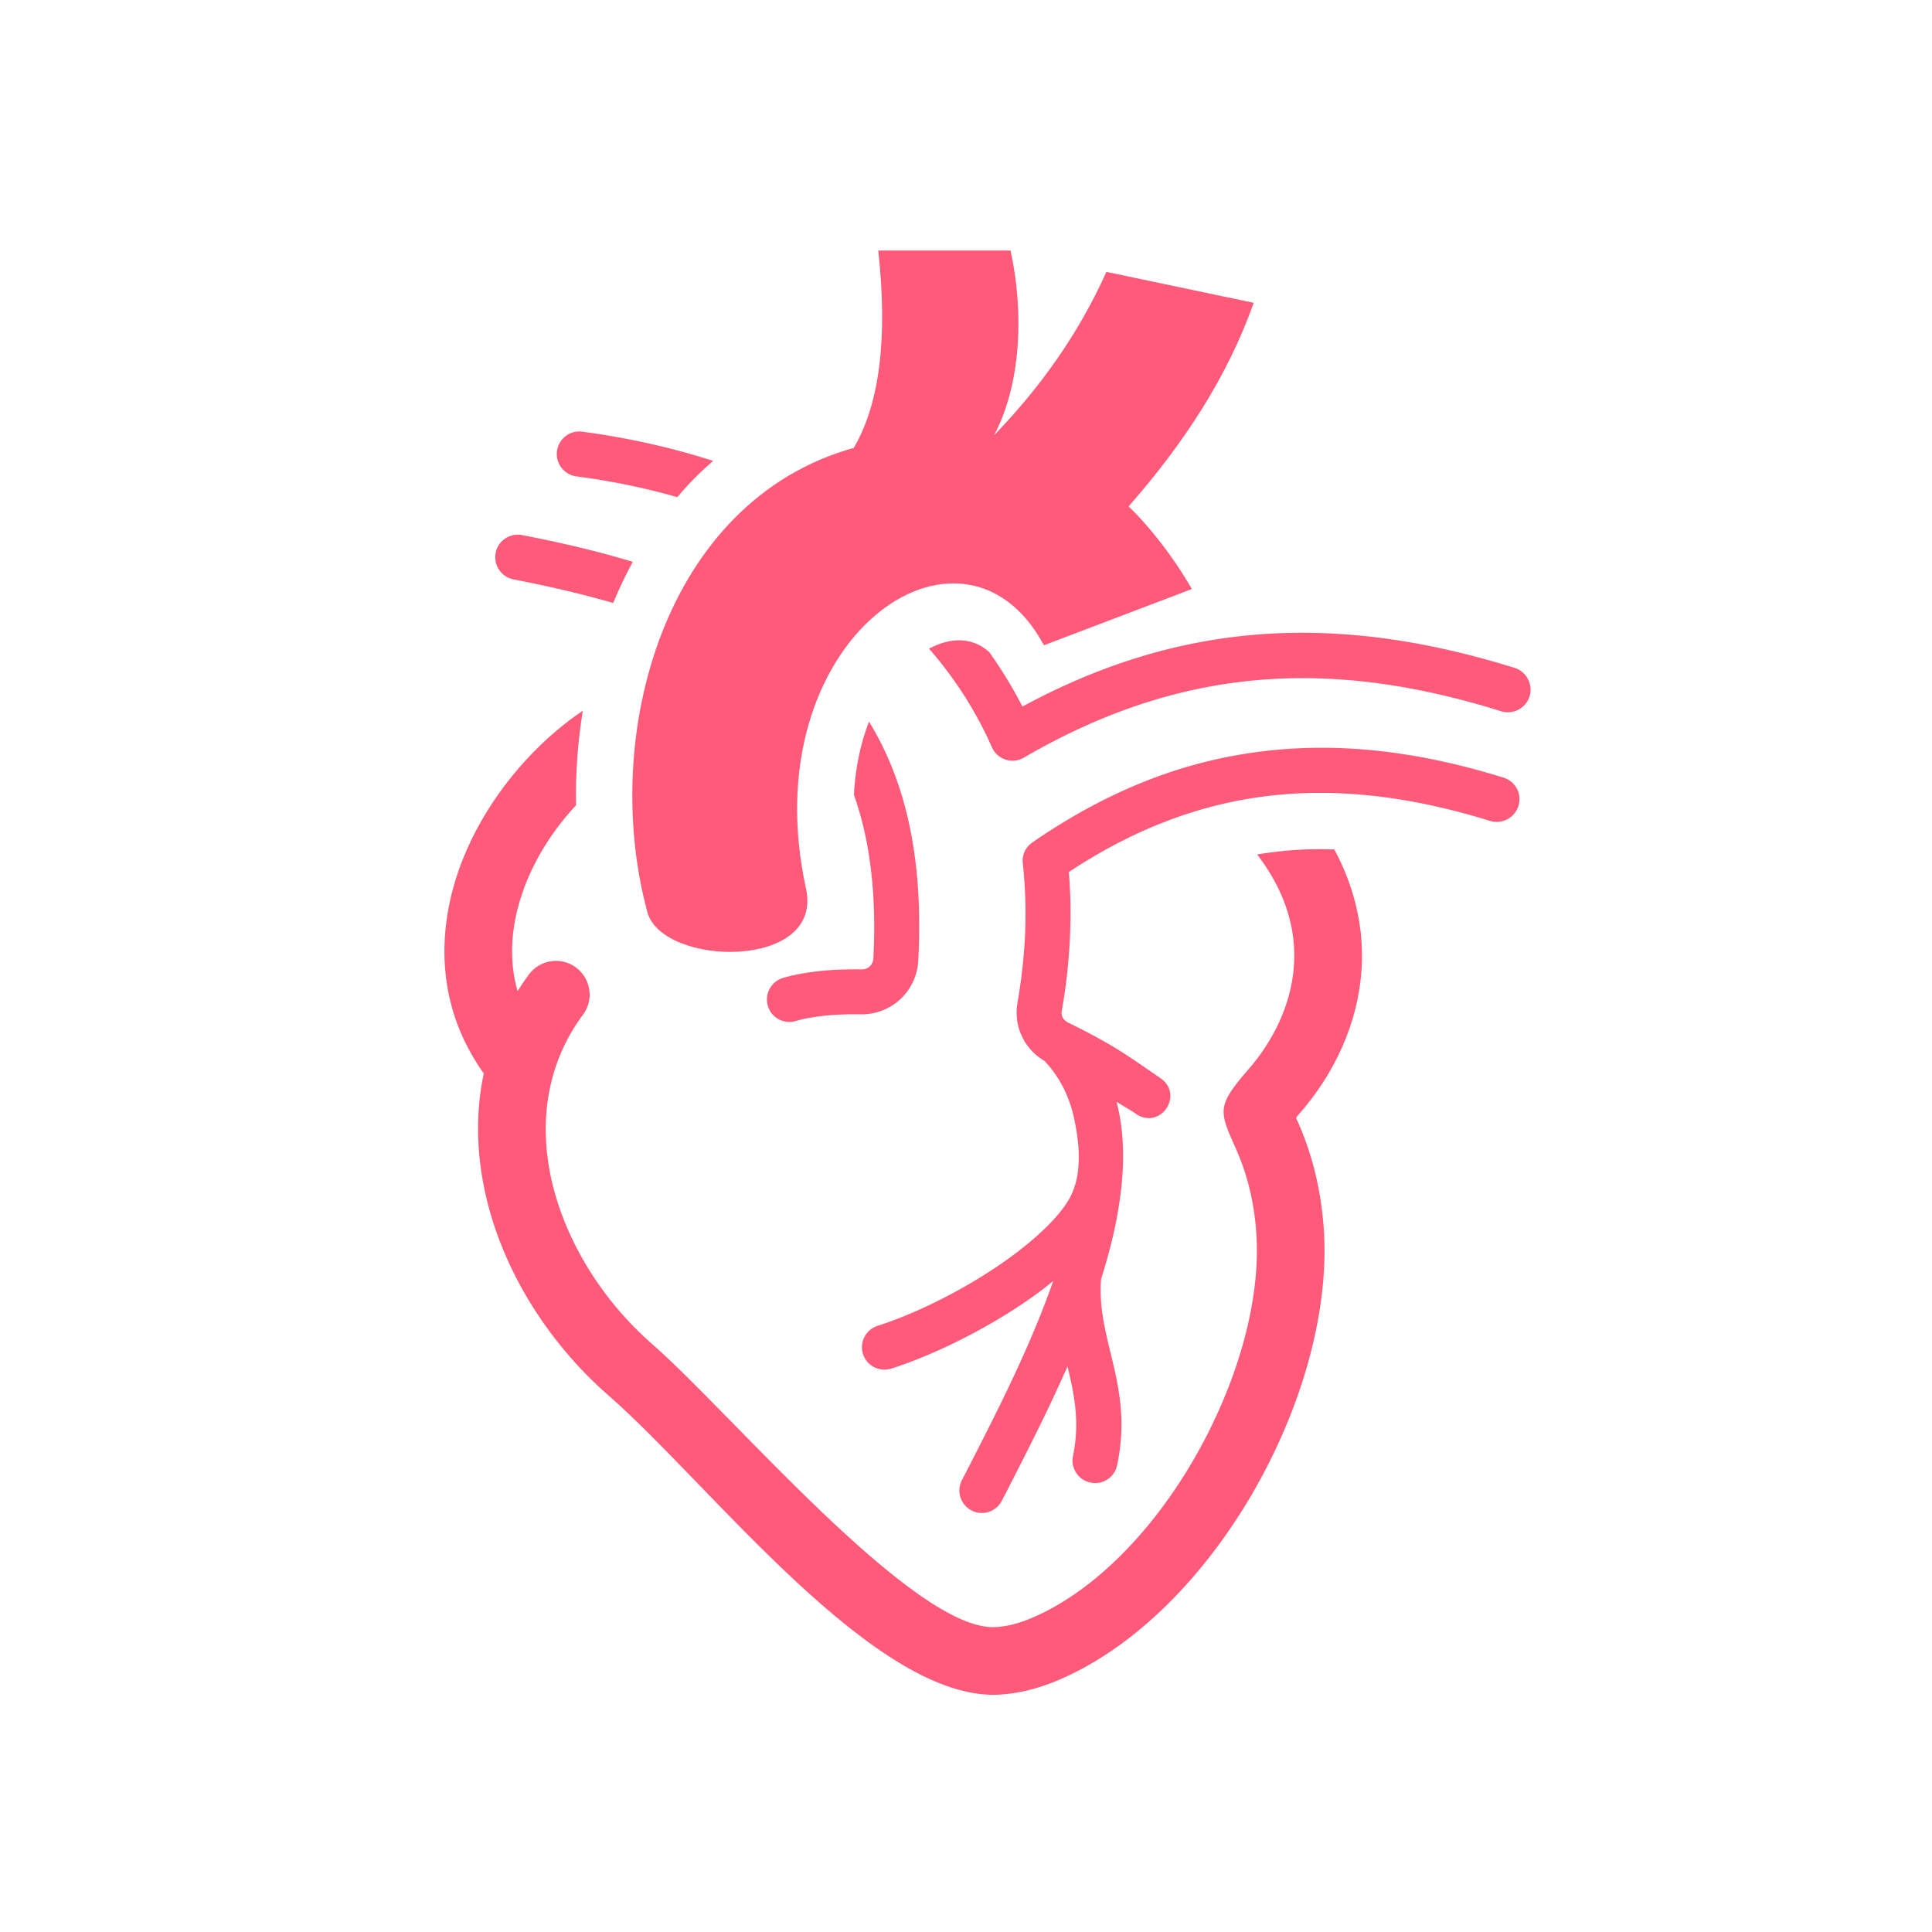 <?xml version="1.0" standalone="no"?><!DOCTYPE svg PUBLIC "-//W3C//DTD SVG 1.1//EN" "http://www.w3.org/Graphics/SVG/1.1/DTD/svg11.dtd"><svg t="1698822081658" class="icon" viewBox="0 0 1024 1024" version="1.1" xmlns="http://www.w3.org/2000/svg" p-id="2831" width="128" height="128" xmlns:xlink="http://www.w3.org/1999/xlink"><path d="M797 412.2c6.3 2 9.8 8.7 7.8 15-2 6.3-8.7 9.8-15 7.9-43.6-13.5-83.5-17.9-121.1-12.8-35.4 4.8-69.1 18-102.2 39.9 0.9 10.4 1.1 21.1 0.7 32-0.5 13.5-1.9 27.3-4.4 41.3-0.6 3.4 1 5.4 3.9 6.8a310 310 0 0 1 22.7 12.1c7.7 4.5 18 11.8 25.6 17 12.9 8.9-0.1 27.8-13 18.9-2.3-1.6-7.8-4.8-10.2-6.3 4.8 18.5 4.1 37.8 1 56.5-2 12.3-5.2 24.8-9.2 37.4-1.1 14 1.9 26.3 4.9 38.6 4.3 17.9 8.7 35.9 3.6 60.1-1.3 6.4-7.7 10.6-14.1 9.2-6.5-1.3-10.6-7.7-9.3-14.1 3.8-18 0.6-32.9-2.9-47.5-10.3 23.4-21.7 45.7-31.6 65l-3.2 6.2c-3 5.9-10.2 8.2-16 5.2-5.9-3-8.2-10.2-5.2-16l3.2-6.2c14.7-28.7 33-64.3 45.2-99.4-1.4 1.1-2.7 2.2-4.1 3.3-24.7 19-57 35.2-81.7 43.1-6.3 2-13-1.5-15-7.7-2-6.3 1.5-13 7.8-15 22.3-7.1 51.7-22 74.4-39.4 11.4-8.8 20.9-17.9 26.3-26.5 7.8-12.3 6.5-29 3.7-42.6-2.4-12.1-7.5-22.9-16-31.9-10.8-6.3-16.5-18.5-14.3-30.9 2.3-13.2 3.6-25.9 4.1-38 0.4-12.2 0-24.1-1.3-35.8-0.5-4.2 1.3-8.5 5.1-11.1 38.1-26.3 77-42.2 118.3-47.8 41.3-5.7 84.6-1.1 131.5 13.5zM359 263.5c-17.1-4.9-35-8.6-53.5-11-6.5-0.9-11.1-6.8-10.3-13.4 0.9-6.5 6.8-11.2 13.4-10.3 24.1 3.2 47.4 8.4 69.4 15.5-6.9 5.9-13.2 12.3-19 19.2zM802.8 354c-46.6-14.5-91.4-21.2-136.2-17.7-41.3 3.3-82.4 15.3-124.7 38.2-5.1-10-11-19.6-17.5-28.8-9.5-8.6-21.3-7.6-32-1.9 13.6 15.6 24.9 33.1 33.3 52.2l0.6 1.2c3.3 5.7 10.6 7.7 16.3 4.4 43.1-25.1 84.5-38 125.9-41.3 41.6-3.3 83.4 3 127.2 16.7 6.3 1.9 13-1.6 15-7.9 1.9-6.4-1.6-13.1-7.9-15.1zM325 319.6c-16.5-4.8-34.2-8.9-52.8-12.5-6.5-1.3-10.7-7.5-9.5-14 1.2-6.5 7.5-10.7 14-9.5 20.7 4 40.3 8.6 58.7 14.2-3.8 7-7.3 14.3-10.4 21.8z m96.6 221.6c4.4-1.3 9.5-2.2 15.1-2.8 6.3-0.7 13-0.9 19.6-0.8 8 0.1 15.4-2.9 20.9-8 5.5-5.1 9-12.3 9.5-20.3 2.9-54.2-6.7-95.2-26.1-126.8-4.8 12.3-7.3 25.5-8 38.8 8.4 23.6 12.1 52.1 10.3 86.8-0.1 1.6-0.8 3-1.9 4.1-1.1 1-2.6 1.6-4.2 1.6-7.7-0.1-15.3 0.1-22.4 0.9-6.8 0.7-13.4 1.9-19.3 3.6-6.3 1.8-10 8.5-8.1 14.8 1.7 6.2 8.3 9.9 14.6 8.1z" fill="#ff5a79" p-id="2832"></path><path d="M343.1 483.4c-25.2-93.5 8.9-218 109.4-246 14.2-24.1 17.9-59.8 13-104.6h70.1c6.6 29.8 6.6 68.7-8.7 97.9 24.6-25.5 44.9-54 59.5-86.6l78.1 16.4c-14 39.4-37.1 74.6-66.3 107.9 11.5 11.1 24 27.2 33.5 43.8L553.3 342c-43.2-80.6-155-3.1-126.1 129 9.5 43.4-76.2 41.5-84.1 12.4z" fill="#ff5a79" p-id="2833"></path><path d="M280.3 516.5c5.9-7.9 17.1-9.6 25-3.7 7.9 5.9 9.6 17.1 3.7 25-18.8 25.3-23.1 55.2-17.4 84.3 6.8 33.9 27 66.7 54.4 90.6 41.2 35.9 138.5 152 181.6 149.7 6.2-0.3 13-2.1 20.1-5.2 67-29.2 122-129.8 118.3-201.3-0.8-15.9-4.1-31.3-10.4-45.8-2.5-5.7-0.4-1.1-1.1-2.5-8.3-18.7-9.6-21.6 7.1-40.7 3.4-3.9 6.6-8.1 9.5-12.6 10.8-16.8 16.9-36.7 14.3-57.4-1.8-14.3-7.7-29.2-19.1-44 2.1-0.4 4.3-0.7 6.5-1 11.5-1.6 23-2.1 34.4-1.7 7.6 14.1 12 28.4 13.8 42.3 3.7 29.6-4.6 57.7-19.7 81.1-3.8 5.8-8 11.5-12.7 16.8-1.7 1.9-1.7 2.1-1.4 2.7 1.3 3-0.4-1.1 1.2 2.7 8.1 18.6 12.3 38.2 13.4 58.3 4.5 86.4-58.8 200.7-139.7 235.9-11 4.8-21.9 7.6-32.6 8.2-66 3.5-153.2-111.7-207-158.6-33.1-28.9-57.7-68.9-66-110.6-4-19.9-4.3-40.3-0.1-60-4.1-5.8-7.6-11.8-10.5-17.9-13.8-29.4-12.9-61.1-2.6-90.4 10-28.1 28.8-54.1 51.6-73.4 4.5-3.8 9.2-7.4 14-10.6-2.7 16.6-3.9 33.4-3.6 50.1-12.4 13.3-22.4 29.1-28.2 45.8-6.1 17.3-7.7 35.6-2.8 52.7 1.9-3 3.9-5.9 6-8.8z" fill="#ff5a79" p-id="2834"></path></svg>